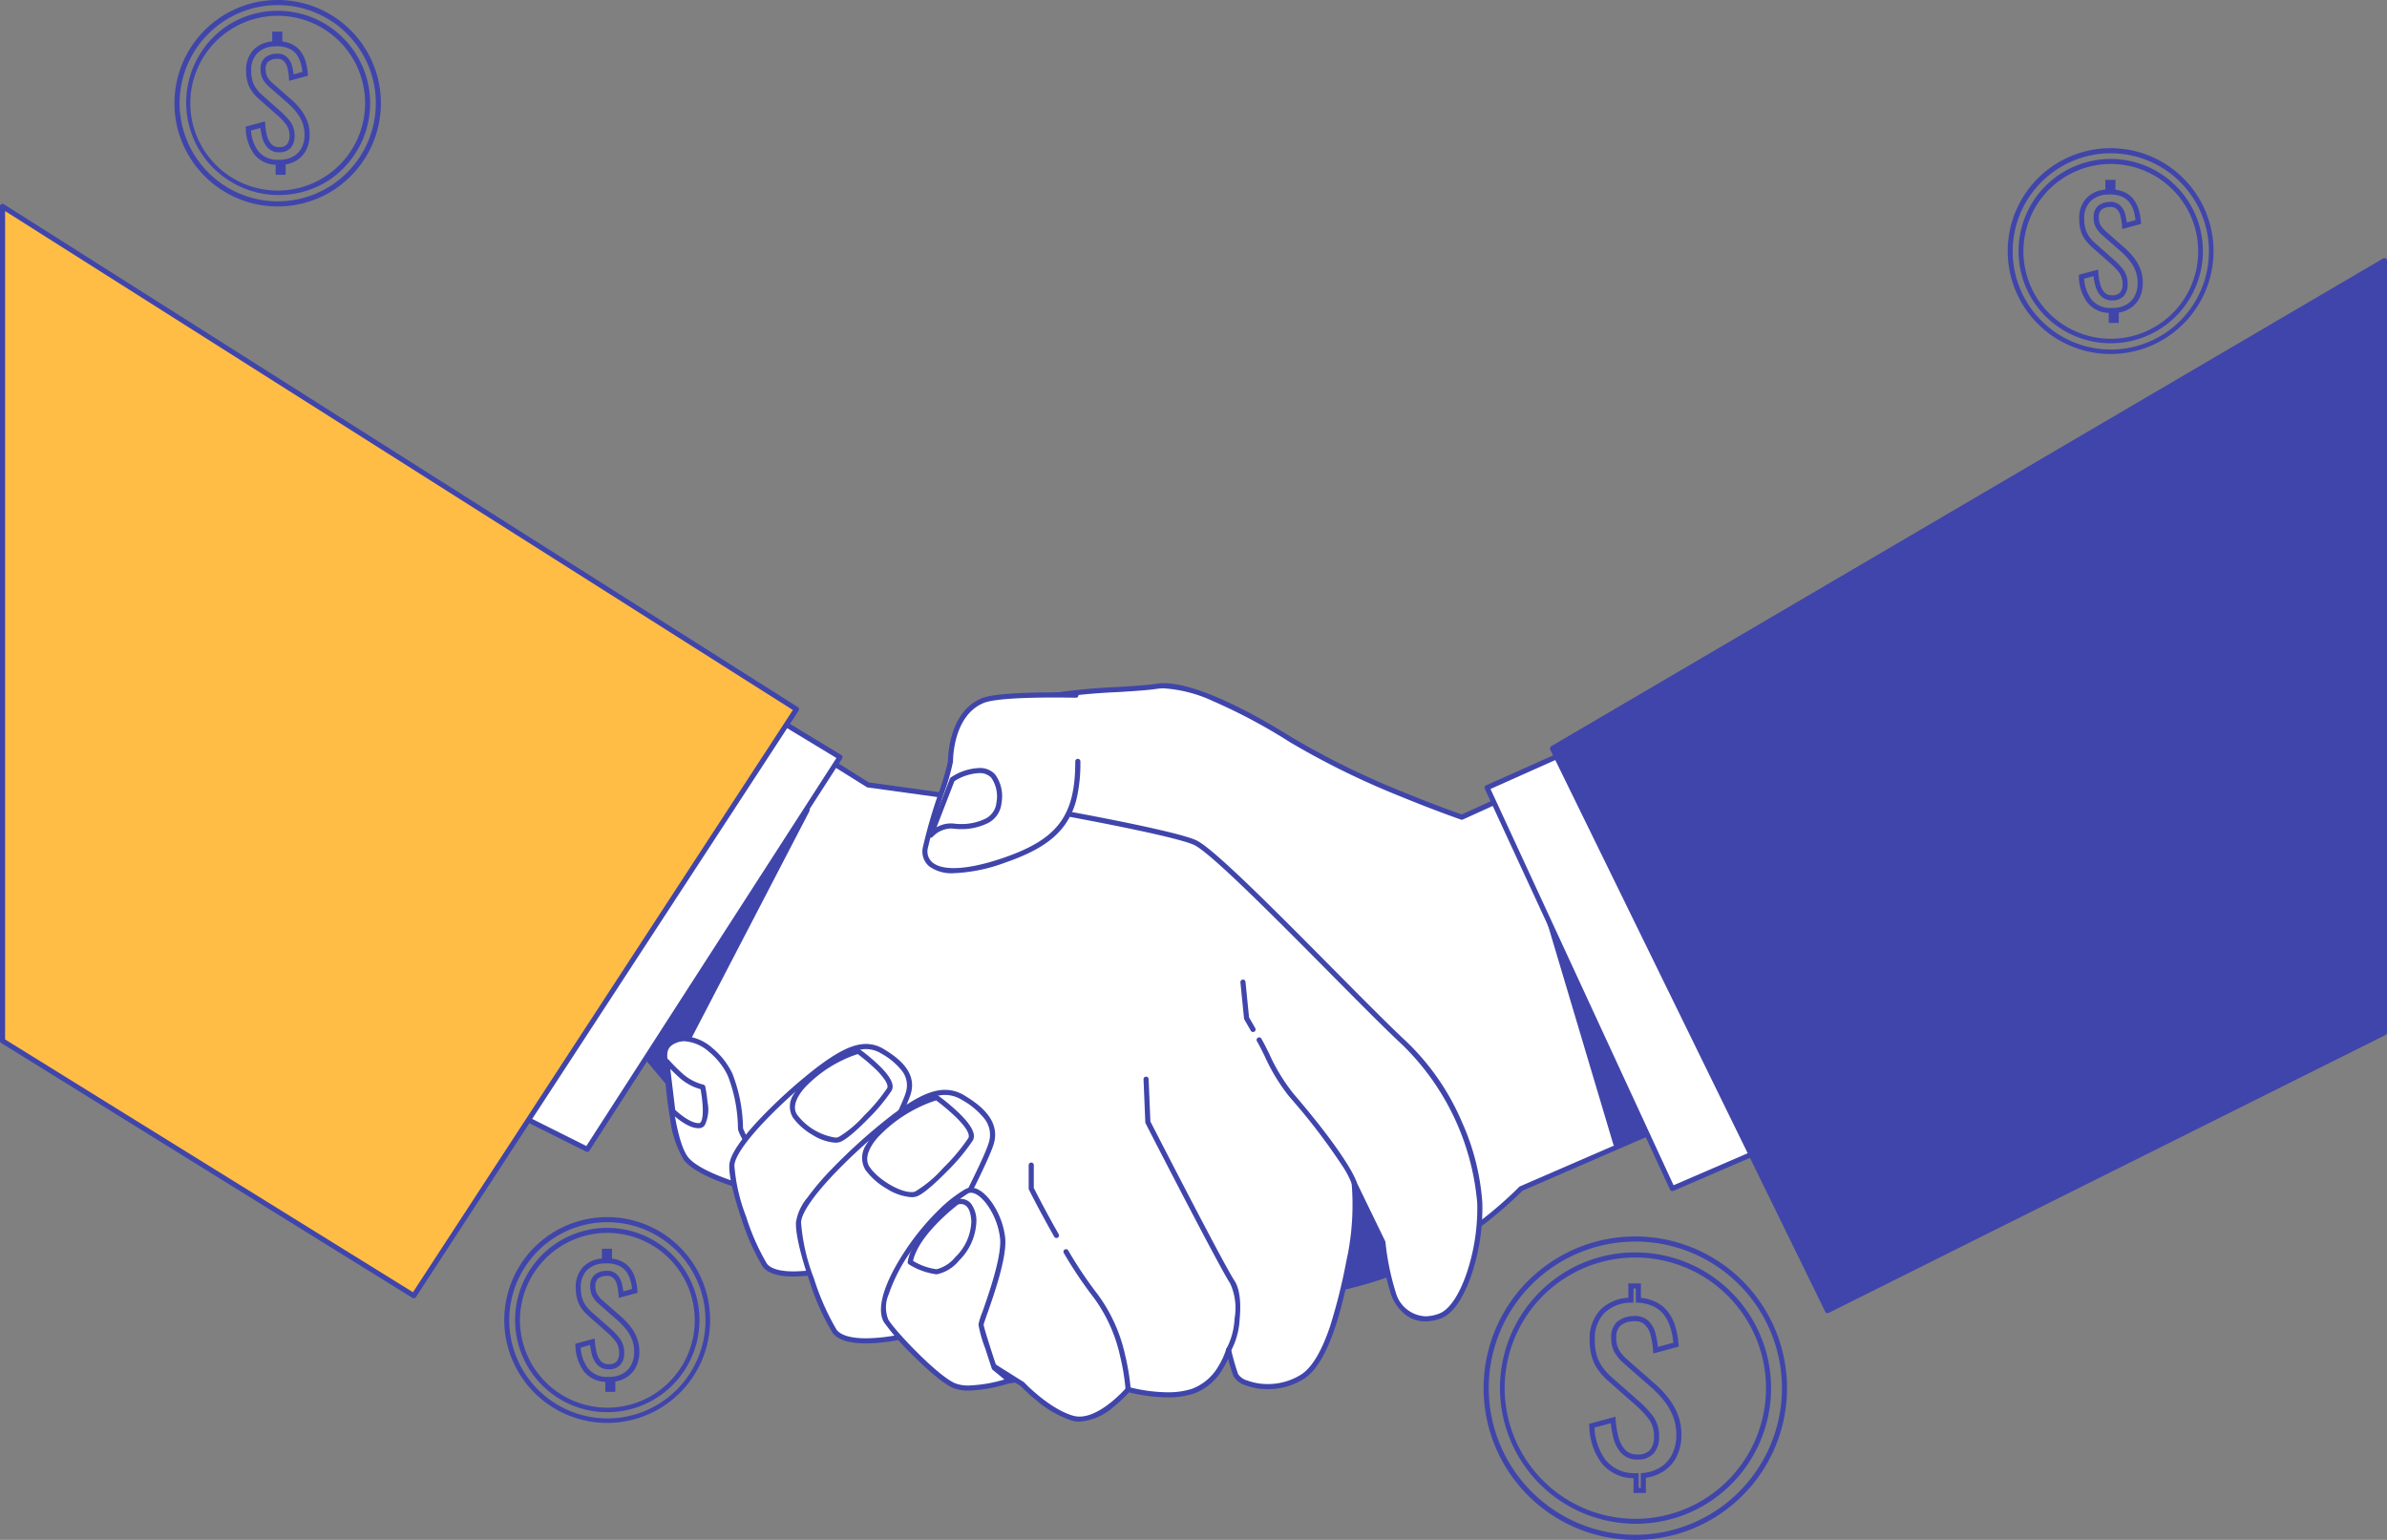 <svg id="Grupo_1101243" data-name="Grupo 1101243" xmlns="http://www.w3.org/2000/svg" xmlns:xlink="http://www.w3.org/1999/xlink" width="295" height="190.319" viewBox="0 0 295 190.319">
  <rect x="0" y="0" width="295" height="190.319" fill="#808080" stroke="none"/>
  <defs>
    <clipPath id="clip-path">
      <rect id="Rectángulo_403116" data-name="Rectángulo 403116" width="25.515" height="25.514" fill="#4045ab"/>
    </clipPath>
    <clipPath id="clip-path-2">
      <rect id="Rectángulo_403117" data-name="Rectángulo 403117" width="25.515" height="25.515" fill="#4045ab"/>
    </clipPath>
    <clipPath id="clip-path-3">
      <rect id="Rectángulo_403118" data-name="Rectángulo 403118" width="37.501" height="37.5" fill="#4045ab"/>
    </clipPath>
    <clipPath id="clip-path-4">
      <rect id="Rectángulo_403119" data-name="Rectángulo 403119" width="25.514" height="25.515" fill="#4045ab"/>
    </clipPath>
  </defs>
  <g id="Grupo_1101237" data-name="Grupo 1101237">
    <g id="Grupo_1101244" data-name="Grupo 1101244">
      <g id="Grupo_1101226" data-name="Grupo 1101226" transform="translate(248.109 18.315)">
        <g id="Grupo_1101225" data-name="Grupo 1101225">
          <g id="Grupo_1101224" data-name="Grupo 1101224" clip-path="url(#clip-path)">
            <path id="Trazado_912201" data-name="Trazado 912201" d="M411.959,52.9h-1.235V51.665a3.491,3.491,0,0,1-2.65-1.3,5.51,5.51,0,0,1-1.041-3.159l-.012-.254,2.39-.645.027.382a7.732,7.732,0,0,0,.23,1.415,2.344,2.344,0,0,0,.537,1.027,1.244,1.244,0,0,0,.959.352,1.218,1.218,0,0,0,.948-.332,1.5,1.5,0,0,0,.316-1.038,2.269,2.269,0,0,0-.381-1.382,7.956,7.956,0,0,0-1.075-1.152l-2.417-2.133a5.364,5.364,0,0,1-.82-.944,3.725,3.725,0,0,1-.5-1.114,5.194,5.194,0,0,1-.162-1.351,3.546,3.546,0,0,1,.963-2.629,3.59,3.59,0,0,1,2.266-.986V35.217h1.252v1.219a3.866,3.866,0,0,1,1.121.309,2.951,2.951,0,0,1,1.052.8,3.8,3.8,0,0,1,.66,1.229,6.947,6.947,0,0,1,.308,1.627l.021.261-2.325.63-.028-.381a7.179,7.179,0,0,0-.2-1.266,1.707,1.707,0,0,0-.469-.834,1.049,1.049,0,0,0-.749-.241c-.051,0-.1,0-.158.006a1.6,1.6,0,0,0-.975.347,1.183,1.183,0,0,0-.311.918,1.991,1.991,0,0,0,.185.926,3.178,3.178,0,0,0,.652.792l2.431,2.13a9.042,9.042,0,0,1,1.039,1.113,5.669,5.669,0,0,1,.808,1.4,4.679,4.679,0,0,1,.316,1.751,4.072,4.072,0,0,1-.407,1.856,3.224,3.224,0,0,1-1.15,1.285,3.7,3.7,0,0,1-1.407.526ZM407.68,47.43a4.751,4.751,0,0,0,.895,2.552,2.975,2.975,0,0,0,2.472,1.066l.309.006v0l.256-.026a3.179,3.179,0,0,0,1.414-.467,2.6,2.6,0,0,0,.927-1.039,3.45,3.45,0,0,0,.339-1.571,4.053,4.053,0,0,0-.27-1.515A5.038,5.038,0,0,0,413.3,45.2a8.41,8.41,0,0,0-.965-1.033L409.9,42.029a3.8,3.8,0,0,1-.783-.961,2.6,2.6,0,0,1-.259-1.222,1.774,1.774,0,0,1,.522-1.389,2.209,2.209,0,0,1,1.351-.505,1.761,1.761,0,0,1,1.383.4,2.327,2.327,0,0,1,.649,1.136,7.492,7.492,0,0,1,.186,1l1.086-.294a5.966,5.966,0,0,0-.253-1.218,3.175,3.175,0,0,0-.547-1.026,2.325,2.325,0,0,0-.829-.632,3.443,3.443,0,0,0-1.2-.283l-.283-.02v.01l-.3.011a3.1,3.1,0,0,0-2.149.823,2.905,2.905,0,0,0-.776,2.181,4.569,4.569,0,0,0,.14,1.186,3.1,3.1,0,0,0,.419.927,4.728,4.728,0,0,0,.721.829l2.411,2.127a8.587,8.587,0,0,1,1.162,1.246,2.877,2.877,0,0,1,.506,1.759,2.1,2.1,0,0,1-.482,1.465,1.831,1.831,0,0,1-1.413.537,1.863,1.863,0,0,1-1.419-.551,2.966,2.966,0,0,1-.688-1.3,8.225,8.225,0,0,1-.214-1.151Z" transform="translate(-398.221 -31.303)" fill="#4045ab"/>
            <path id="Trazado_912202" data-name="Trazado 912202" d="M405.837,29.016a12.719,12.719,0,1,1-4.966,1A12.677,12.677,0,0,1,405.837,29.016Zm0,24.883A12.126,12.126,0,1,0,393.71,41.773,12.14,12.14,0,0,0,405.837,53.9Z" transform="translate(-393.079 -29.016)" fill="#4045ab"/>
            <path id="Trazado_912203" data-name="Trazado 912203" d="M406.614,31.123a11.391,11.391,0,1,1-4.448.9A11.356,11.356,0,0,1,406.614,31.123Zm0,22.223a10.8,10.8,0,1,0-10.8-10.8A10.808,10.808,0,0,0,406.614,53.346Z" transform="translate(-393.856 -29.793)" fill="#4045ab"/>
          </g>
        </g>
      </g>
      <g id="Grupo_1101229" data-name="Grupo 1101229" transform="translate(21.564)">
        <g id="Grupo_1101228" data-name="Grupo 1101228">
          <g id="Grupo_1101227" data-name="Grupo 1101227" clip-path="url(#clip-path-2)">
            <path id="Trazado_912204" data-name="Trazado 912204" d="M53.044,23.888H51.809V22.65a3.491,3.491,0,0,1-2.65-1.3,5.5,5.5,0,0,1-1.041-3.159l-.012-.254,2.39-.645.027.383a7.677,7.677,0,0,0,.23,1.415,2.344,2.344,0,0,0,.537,1.027,1.245,1.245,0,0,0,.959.352,1.218,1.218,0,0,0,.948-.332,1.5,1.5,0,0,0,.316-1.038,2.269,2.269,0,0,0-.381-1.382,7.991,7.991,0,0,0-1.075-1.152l-2.417-2.133a5.361,5.361,0,0,1-.82-.944,3.723,3.723,0,0,1-.5-1.114,5.2,5.2,0,0,1-.162-1.351,3.551,3.551,0,0,1,.963-2.63,3.6,3.6,0,0,1,2.267-.985V6.2h1.252v1.22a3.866,3.866,0,0,1,1.121.309,2.951,2.951,0,0,1,1.052.8,3.815,3.815,0,0,1,.66,1.228,6.949,6.949,0,0,1,.308,1.628l.021.261-2.325.63-.028-.381a7.137,7.137,0,0,0-.2-1.266A1.7,1.7,0,0,0,52.77,9.8a1.046,1.046,0,0,0-.747-.241c-.051,0-.1,0-.16.006a1.6,1.6,0,0,0-.975.347,1.183,1.183,0,0,0-.311.918,1.991,1.991,0,0,0,.185.926,3.178,3.178,0,0,0,.652.792l2.431,2.13a9.075,9.075,0,0,1,1.039,1.112,5.708,5.708,0,0,1,.808,1.4,4.679,4.679,0,0,1,.316,1.751A4.072,4.072,0,0,1,55.6,20.8a3.223,3.223,0,0,1-1.15,1.285,3.7,3.7,0,0,1-1.407.526Zm-4.279-5.474a4.746,4.746,0,0,0,.894,2.552,2.975,2.975,0,0,0,2.472,1.066l.309.006v0l.256-.026a3.179,3.179,0,0,0,1.414-.467,2.6,2.6,0,0,0,.927-1.039,3.45,3.45,0,0,0,.339-1.571,4.052,4.052,0,0,0-.27-1.515,5.075,5.075,0,0,0-.718-1.245,8.44,8.44,0,0,0-.965-1.032l-2.436-2.135a3.8,3.8,0,0,1-.783-.961,2.6,2.6,0,0,1-.258-1.222,1.774,1.774,0,0,1,.522-1.389,2.208,2.208,0,0,1,1.351-.505c.07-.005.139-.008.2-.008a1.664,1.664,0,0,1,1.178.411,2.317,2.317,0,0,1,.649,1.136,7.443,7.443,0,0,1,.186,1l1.086-.294a5.969,5.969,0,0,0-.253-1.218,3.188,3.188,0,0,0-.547-1.026,2.324,2.324,0,0,0-.829-.632,3.443,3.443,0,0,0-1.2-.283L52.014,8v.01l-.3.011a3.064,3.064,0,0,0-2.15.822,2.91,2.91,0,0,0-.775,2.181,4.575,4.575,0,0,0,.14,1.186,3.094,3.094,0,0,0,.419.927,4.73,4.73,0,0,0,.722.829L52.476,16.1a8.624,8.624,0,0,1,1.162,1.246,2.877,2.877,0,0,1,.506,1.759,2.1,2.1,0,0,1-.482,1.465,1.831,1.831,0,0,1-1.413.537,1.865,1.865,0,0,1-1.419-.551,2.966,2.966,0,0,1-.688-1.3,8.207,8.207,0,0,1-.215-1.151Z" transform="translate(-39.306 -2.287)" fill="#4045ab"/>
            <path id="Trazado_912205" data-name="Trazado 912205" d="M46.921,0a12.76,12.76,0,0,1,4.966,24.511A12.76,12.76,0,0,1,41.955,1,12.679,12.679,0,0,1,46.921,0Zm0,24.883A12.126,12.126,0,1,0,34.794,12.758,12.14,12.14,0,0,0,46.921,24.884Z" transform="translate(-34.163 0)" fill="#4045ab"/>
            <path id="Elipse_11555" data-name="Elipse 11555" d="M11.427,0a11.43,11.43,0,0,1,4.448,21.956A11.43,11.43,0,0,1,6.979.9,11.356,11.356,0,0,1,11.427,0Zm0,22.223a10.8,10.8,0,1,0-10.8-10.8A10.808,10.808,0,0,0,11.427,22.223Z" transform="translate(-0.625 3.698) rotate(-10.901)" fill="#4045ab"/>
          </g>
        </g>
      </g>
      <g id="Grupo_1101232" data-name="Grupo 1101232" transform="translate(183.356 152.819)">
        <g id="Grupo_1101231" data-name="Grupo 1101231">
          <g id="Grupo_1101230" data-name="Grupo 1101230" clip-path="url(#clip-path-3)">
            <path id="Trazado_912206" data-name="Trazado 912206" d="M318.166,277.2H316.64v-1.826a5.078,5.078,0,0,1-3.958-1.873,8.014,8.014,0,0,1-1.512-4.595l-.012-.254,3.245-.876.027.383a11.624,11.624,0,0,0,.346,2.125,3.625,3.625,0,0,0,.832,1.586,1.987,1.987,0,0,0,1.532.571,1.943,1.943,0,0,0,1.516-.542,2.358,2.358,0,0,0,.509-1.64,3.513,3.513,0,0,0-.6-2.139,12.023,12.023,0,0,0-1.614-1.728l-3.58-3.159a7.832,7.832,0,0,1-1.192-1.37,5.357,5.357,0,0,1-.727-1.607,7.554,7.554,0,0,1-.234-1.962,5.11,5.11,0,0,1,1.382-3.787,5.228,5.228,0,0,1,3.4-1.429V251.3h1.551v1.789a5.659,5.659,0,0,1,1.749.462,4.228,4.228,0,0,1,1.505,1.15,5.49,5.49,0,0,1,.95,1.771,10.172,10.172,0,0,1,.449,2.376l.021.261-3.147.852-.028-.381a10.736,10.736,0,0,0-.306-1.9,2.669,2.669,0,0,0-.738-1.308,1.7,1.7,0,0,0-1.212-.4c-.079,0-.162,0-.246.009a2.521,2.521,0,0,0-1.535.552A1.9,1.9,0,0,0,314.51,258a3.079,3.079,0,0,0,.292,1.442,4.842,4.842,0,0,0,1,1.216l3.6,3.155a13.27,13.27,0,0,1,1.522,1.629,8.241,8.241,0,0,1,1.176,2.037,6.782,6.782,0,0,1,.456,2.537,5.886,5.886,0,0,1-.586,2.681,4.633,4.633,0,0,1-1.65,1.845,5.378,5.378,0,0,1-2.155.777Zm-.894-.631h.263v-1.811l.284-.028a4.86,4.86,0,0,0,2.162-.715,4.01,4.01,0,0,0,1.427-1.6,5.264,5.264,0,0,0,.518-2.4,6.156,6.156,0,0,0-.411-2.3,7.61,7.61,0,0,0-1.086-1.881,12.631,12.631,0,0,0-1.448-1.551l-3.607-3.16a5.46,5.46,0,0,1-1.129-1.386,3.688,3.688,0,0,1-.366-1.738,2.486,2.486,0,0,1,.723-1.945,3.127,3.127,0,0,1,1.91-.711,2.466,2.466,0,0,1,1.934.557,3.287,3.287,0,0,1,.918,1.61,11.039,11.039,0,0,1,.291,1.636l1.906-.516a9.19,9.19,0,0,0-.4-1.966,4.864,4.864,0,0,0-.838-1.568,3.6,3.6,0,0,0-1.283-.979,5.241,5.241,0,0,0-1.823-.433l-.293-.021v-1.74h-.289v1.751l-.3.011a4.741,4.741,0,0,0-3.287,1.263,4.508,4.508,0,0,0-1.195,3.339,6.931,6.931,0,0,0,.212,1.8,4.728,4.728,0,0,0,.641,1.419,7.2,7.2,0,0,0,1.093,1.256l3.574,3.154a12.657,12.657,0,0,1,1.7,1.823,4.121,4.121,0,0,1,.72,2.516,2.956,2.956,0,0,1-.675,2.067,2.565,2.565,0,0,1-1.981.746,2.616,2.616,0,0,1-1.992-.77,4.246,4.246,0,0,1-.983-1.859,12.158,12.158,0,0,1-.332-1.86l-2.017.545a7.256,7.256,0,0,0,1.366,3.988,4.546,4.546,0,0,0,3.779,1.639l.31.006Z" transform="translate(-298.113 -245.499)" fill="#4045ab"/>
            <path id="Elipse_11556" data-name="Elipse 11556" d="M18.25-.5a18.755,18.755,0,0,1,7.3,36.027A18.755,18.755,0,0,1,10.952.974,18.633,18.633,0,0,1,18.25-.5Zm0,36.869A18.119,18.119,0,1,0,.131,18.25,18.14,18.14,0,0,0,18.25,36.369Z" transform="translate(0.5 0.5)" fill="#4045ab"/>
            <path id="Elipse_11557" data-name="Elipse 11557" d="M16.779,0A16.783,16.783,0,0,1,23.31,32.239,16.783,16.783,0,0,1,10.248,1.319,16.674,16.674,0,0,1,16.779,0Zm0,32.927A16.148,16.148,0,1,0,.631,16.779,16.166,16.166,0,0,0,16.779,32.927Z" transform="translate(1.536 2.418) rotate(-1.506)" fill="#4045ab"/>
          </g>
        </g>
      </g>
      <g id="Grupo_1101235" data-name="Grupo 1101235" transform="translate(62.305 150.426)">
        <g id="Grupo_1101234" data-name="Grupo 1101234">
          <g id="Grupo_1101233" data-name="Grupo 1101233" clip-path="url(#clip-path-4)">
            <path id="Trazado_912207" data-name="Trazado 912207" d="M117.59,262.208h-1.235v-1.239a3.491,3.491,0,0,1-2.65-1.3,5.5,5.5,0,0,1-1.041-3.159l-.012-.254,2.39-.645.027.382a7.733,7.733,0,0,0,.23,1.415,2.345,2.345,0,0,0,.537,1.027,1.245,1.245,0,0,0,.959.352,1.218,1.218,0,0,0,.948-.332,1.5,1.5,0,0,0,.316-1.038,2.269,2.269,0,0,0-.381-1.382,7.953,7.953,0,0,0-1.075-1.152l-2.417-2.133a5.39,5.39,0,0,1-.82-.943,3.723,3.723,0,0,1-.5-1.115,5.194,5.194,0,0,1-.162-1.351,3.546,3.546,0,0,1,.963-2.629,3.59,3.59,0,0,1,2.266-.986v-1.209h1.252v1.219a3.857,3.857,0,0,1,1.121.31,2.95,2.95,0,0,1,1.051.8,3.8,3.8,0,0,1,.66,1.229,6.948,6.948,0,0,1,.308,1.627l.021.261-2.325.63-.028-.381a7.177,7.177,0,0,0-.2-1.266,1.7,1.7,0,0,0-.469-.834,1.046,1.046,0,0,0-.747-.242c-.051,0-.1,0-.16.006a1.6,1.6,0,0,0-.975.347,1.183,1.183,0,0,0-.311.918,1.991,1.991,0,0,0,.185.926,3.178,3.178,0,0,0,.652.792l2.431,2.13a9.124,9.124,0,0,1,1.039,1.112,5.686,5.686,0,0,1,.809,1.4,4.679,4.679,0,0,1,.316,1.751,4.072,4.072,0,0,1-.407,1.856A3.223,3.223,0,0,1,119,260.4a3.7,3.7,0,0,1-1.407.526Zm-4.279-5.474a4.746,4.746,0,0,0,.894,2.552,2.975,2.975,0,0,0,2.472,1.066l.309.006v0l.256-.026a3.179,3.179,0,0,0,1.414-.467,2.6,2.6,0,0,0,.927-1.039,3.45,3.45,0,0,0,.339-1.571,4.052,4.052,0,0,0-.27-1.515,5.054,5.054,0,0,0-.718-1.245,8.491,8.491,0,0,0-.965-1.033l-2.436-2.135a3.8,3.8,0,0,1-.783-.961,2.6,2.6,0,0,1-.258-1.223,1.774,1.774,0,0,1,.522-1.389,2.208,2.208,0,0,1,1.35-.505c.07-.005.139-.008.2-.008a1.664,1.664,0,0,1,1.178.411,2.318,2.318,0,0,1,.649,1.136,7.494,7.494,0,0,1,.186,1l1.086-.294a5.97,5.97,0,0,0-.253-1.218,3.175,3.175,0,0,0-.547-1.026,2.324,2.324,0,0,0-.829-.632,3.438,3.438,0,0,0-1.2-.283l-.283-.02v.01l-.3.011a3.1,3.1,0,0,0-2.149.823,2.905,2.905,0,0,0-.776,2.181,4.568,4.568,0,0,0,.14,1.186,3.1,3.1,0,0,0,.419.927,4.757,4.757,0,0,0,.722.829l2.411,2.127a8.59,8.59,0,0,1,1.162,1.246,2.877,2.877,0,0,1,.506,1.759,2.094,2.094,0,0,1-.482,1.465,1.831,1.831,0,0,1-1.413.536,1.865,1.865,0,0,1-1.419-.551,2.966,2.966,0,0,1-.688-1.3,8.221,8.221,0,0,1-.214-1.151Z" transform="translate(-103.852 -240.607)" fill="#4045ab"/>
            <path id="Trazado_912208" data-name="Trazado 912208" d="M111.467,238.32a12.719,12.719,0,1,1-4.966,1A12.677,12.677,0,0,1,111.467,238.32Zm0,24.883A12.126,12.126,0,1,0,99.34,251.077,12.14,12.14,0,0,0,111.467,263.2Z" transform="translate(-98.709 -238.32)" fill="#4045ab"/>
            <path id="Trazado_912209" data-name="Trazado 912209" d="M112.244,240.427a11.391,11.391,0,1,1-4.448.9A11.355,11.355,0,0,1,112.244,240.427Zm0,22.223a10.8,10.8,0,1,0-10.8-10.8A10.808,10.808,0,0,0,112.244,262.65Z" transform="translate(-99.487 -239.097)" fill="#4045ab"/>
          </g>
        </g>
      </g>
    </g>
  </g>
  <g id="Grupo_1101239" data-name="Grupo 1101239">
    <g id="Grupo_1101242" data-name="Grupo 1101242">
      <path id="Trazado_912210" data-name="Trazado 912210" d="M240.854,150.521s-12.861-4.435-21.065-9.534-13.747-7.1-16.629-6.652-9.313.443-13.969,1.331-7.539,1.774-8.426,3.991,2.882,8.426,7.538,9.756,13.97,7.539,13.97,7.539-40.577,38.8-39.025,42.794,19.291,20.177,21.729,20.4,39.025-11.087,41.242-11.53a43.687,43.687,0,0,0,13.969-5.765,47.793,47.793,0,0,0,7.983-6.43l18.4-7.983L245.731,148.3Z" transform="translate(-60.191 -49.521)" fill="#fff"/>
      <path id="Trazado_912211" data-name="Trazado 912211" d="M203.816,133.775c3.324,0,8.841,2.337,15.955,6.76a98.917,98.917,0,0,0,13.563,6.656c3.734,1.537,6.7,2.59,7.32,2.807l4.763-2.165a.316.316,0,0,1,.411.142l20.843,40.133a.316.316,0,0,1-.155.435L248.171,196.5a49.729,49.729,0,0,1-7.993,6.429,39.547,39.547,0,0,1-8.214,4.08,42.438,42.438,0,0,1-5.868,1.732c-.7.14-5.057,1.433-10.569,3.068-12.047,3.575-28.545,8.471-30.654,8.471-.039,0-.076,0-.109,0a4.158,4.158,0,0,1-1.714-.827c-.711-.465-1.606-1.125-2.659-1.96-2.009-1.594-4.5-3.754-7.01-6.082-4.573-4.24-9.763-9.547-10.612-11.73-.145-.373-.172-1.119,1.263-3.274a61.46,61.46,0,0,1,4.234-5.416c3.177-3.72,7.72-8.612,13.5-14.539,8.917-9.14,18.1-17.982,19.816-19.634-1.693-1.107-9.486-6.12-13.552-7.282-3.154-.9-5.84-3.9-7.1-6.477-.754-1.537-.981-2.85-.642-3.7a5.032,5.032,0,0,1,2.967-2.667,27.583,27.583,0,0,1,5.693-1.517,77.6,77.6,0,0,1,9.2-.932c1.956-.121,3.645-.226,4.782-.4A5.879,5.879,0,0,1,203.816,133.775Zm36.853,16.878a.316.316,0,0,1-.1-.017c-.032-.011-3.272-1.132-7.473-2.861a99.53,99.53,0,0,1-13.655-6.7,68.941,68.941,0,0,0-9.5-5.073,17.086,17.086,0,0,0-6.12-1.591,5.248,5.248,0,0,0-.793.056c-1.165.179-2.868.285-4.839.407a77.157,77.157,0,0,0-9.119.922c-4.684.892-7.377,1.762-8.192,3.8a4.533,4.533,0,0,0,.622,3.187c1.2,2.449,3.742,5.3,6.71,6.148a43.415,43.415,0,0,1,8.8,4.3c2.884,1.7,5.23,3.264,5.253,3.28a.316.316,0,0,1,.043.491c-.1.1-10.255,9.815-20.088,19.894-5.772,5.917-10.3,10.8-13.473,14.507a60.873,60.873,0,0,0-4.189,5.355c-1.281,1.923-1.266,2.526-1.2,2.7.667,1.716,4.77,6.229,10.453,11.5,2.5,2.318,4.977,4.466,6.973,6.051,2.936,2.33,3.8,2.631,4.038,2.653l.052,0c.87,0,4.788-.987,11.647-2.934,5.941-1.686,13.086-3.807,18.827-5.511s9.895-2.936,10.625-3.082a43.584,43.584,0,0,0,13.856-5.718,48.065,48.065,0,0,0,7.926-6.382.316.316,0,0,1,.106-.075l18.093-7.848L245.4,148.531l-4.605,2.093A.316.316,0,0,1,240.669,150.652Z" transform="translate(-60.006 -49.337)" fill="#4045ab"/>
      <path id="Trazado_912212" data-name="Trazado 912212" d="M256.641,219.11S266,227.458,267.013,231a12.979,12.979,0,0,1-.253,7.084l-6.081,1.819Z" transform="translate(-94.651 -80.809)" fill="#4045ab"/>
      <path id="Trazado_912213" data-name="Trazado 912213" d="M256.456,218.61a.315.315,0,0,1,.21.08c.023.021,2.377,2.123,4.822,4.632,3.31,3.4,5.209,5.887,5.643,7.407a12.283,12.283,0,0,1,.262,5,12.712,12.712,0,0,1-.521,2.275.316.316,0,0,1-.207.2l-6.081,1.819a.316.316,0,0,1-.4-.242l-4.038-20.793a.316.316,0,0,1,.31-.376Zm9.871,19.034a13.133,13.133,0,0,0,.444-2.019,11.643,11.643,0,0,0-.246-4.723c-.816-2.855-7.393-9.09-9.578-11.1l3.79,19.516Z" transform="translate(-94.466 -80.625)" fill="#4045ab"/>
      <path id="Trazado_912214" data-name="Trazado 912214" d="M302.733,178.229l8.6,28.84,6.7-2.421Z" transform="translate(-111.65 -65.732)" fill="#4045ab"/>
      <path id="Trazado_912215" data-name="Trazado 912215" d="M302.548,177.729a.316.316,0,0,1,.273.157l15.3,26.419a.316.316,0,0,1-.166.455l-6.7,2.421a.316.316,0,0,1-.41-.207l-8.6-28.84a.316.316,0,0,1,.3-.406Zm14.839,26.566-13.772-23.78,7.742,25.959Z" transform="translate(-111.465 -65.547)" fill="#4045ab"/>
      <path id="Trazado_912216" data-name="Trazado 912216" d="M169.932,152.686s16.408,2.883,19.512,4.213,19.956,19.291,25.943,24.834a31.214,31.214,0,0,1,9.313,19.734c.222,5.543-2,12.86-4.878,13.969s-4.878-.444-5.765-2.661a31.862,31.862,0,0,1-1.331-6.43l-3.548-7.317a32.4,32.4,0,0,1-.443,8.648c-.887,4.213-2.439,13.082-5.987,15.3s-7.761.887-8.2-.222a26.424,26.424,0,0,1-.887-3.1s-1.109,3.992-4.435,5.1-7.982-.222-7.982-.222-3.77,4.435-6.874,3.547-6.208-4.213-6.208-4.213-10.422-6.431-19.956-13.082-26.608-27.495-26.608-27.495l-8.2-5.1,25.056-35.033,10.643,6.652Z" transform="translate(-41.819 -52.795)" fill="#fff"/>
      <path id="Trazado_912217" data-name="Trazado 912217" d="M138.262,142.652a.314.314,0,0,1,.167.048l10.586,6.616,20.776,2.873.011,0c.671.118,16.48,2.9,19.582,4.233.956.41,3.087,2.222,6.705,5.7,3.1,2.986,6.75,6.667,10.276,10.226,3.6,3.63,6.992,7.058,9.051,8.965a30,30,0,0,1,6.893,9.972,29.178,29.178,0,0,1,2.521,9.981,25.979,25.979,0,0,1-1.291,8.76c-.58,1.739-1.843,4.767-3.789,5.516a5.428,5.428,0,0,1-1.942.388,4.036,4.036,0,0,1-2.626-.944,5.655,5.655,0,0,1-1.6-2.283,31.145,31.145,0,0,1-1.345-6.459L209.4,200.4a31.42,31.42,0,0,1-.54,7.154c-.071.335-.146.7-.225,1.09-.944,4.6-2.523,12.3-5.9,14.412a8.338,8.338,0,0,1-4.416,1.247,7.82,7.82,0,0,1-2.757-.481,2.509,2.509,0,0,1-1.491-1.139,19.384,19.384,0,0,1-.659-2.145,10.316,10.316,0,0,1-.636,1.223,6.913,6.913,0,0,1-3.634,3.1,10.278,10.278,0,0,1-3.227.457,20.207,20.207,0,0,1-4.747-.623,16.32,16.32,0,0,1-1.829,1.723,7.193,7.193,0,0,1-4.291,1.9,3.444,3.444,0,0,1-.947-.13,12.91,12.91,0,0,1-4.38-2.5,21.513,21.513,0,0,1-1.943-1.772c-.678-.42-10.779-6.682-19.935-13.07a69,69,0,0,1-8.221-7.136c-2.607-2.561-5.538-5.64-8.713-9.153-5.151-5.7-9.293-10.723-9.705-11.224l-8.16-5.073a.316.316,0,0,1-.09-.452L138,142.784A.315.315,0,0,1,138.262,142.652ZM169.7,152.814l-20.837-2.882a.316.316,0,0,1-.124-.045l-10.392-6.494L113.658,177.91l7.918,4.922a.316.316,0,0,1,.078.068c.043.052,4.327,5.276,9.72,11.243,7.127,7.887,12.945,13.486,16.824,16.193,9.417,6.57,19.837,13.008,19.941,13.072a.318.318,0,0,1,.065.053c.03.033,3.082,3.273,6.064,4.125a2.815,2.815,0,0,0,.774.105c2.717,0,5.743-3.518,5.773-3.554a.316.316,0,0,1,.327-.1,19.829,19.829,0,0,0,4.768.65,9.657,9.657,0,0,0,3.028-.425,6.384,6.384,0,0,0,3.286-2.816,9.216,9.216,0,0,0,.945-2.07.316.316,0,0,1,.612.016,26.272,26.272,0,0,0,.872,3.056,2.027,2.027,0,0,0,1.133.785,7.176,7.176,0,0,0,2.529.438,7.707,7.707,0,0,0,4.081-1.151c1.352-.845,2.572-2.869,3.627-6.017a70.059,70.059,0,0,0,1.992-7.987c.08-.389.155-.756.226-1.093a32.341,32.341,0,0,0,.438-8.552.316.316,0,0,1,.6-.169l3.548,7.317a.316.316,0,0,1,.03.1,31.743,31.743,0,0,0,1.31,6.346,3.976,3.976,0,0,0,3.643,2.83,4.8,4.8,0,0,0,1.716-.346c1.245-.479,2.491-2.348,3.417-5.127A25.314,25.314,0,0,0,224.2,201.3a31.014,31.014,0,0,0-9.212-19.515c-2.07-1.916-5.47-5.349-9.071-8.984-6.6-6.658-14.8-14.944-16.782-15.792C186.121,155.713,170.084,152.881,169.7,152.814Z" transform="translate(-41.634 -52.611)" fill="#4045ab"/>
      <path id="Trazado_912218" data-name="Trazado 912218" d="M146.37,158.59l-17.225,33.148-2.757-2.759Z" transform="translate(-46.613 -58.489)" fill="#4045ab"/>
      <path id="Trazado_912219" data-name="Trazado 912219" d="M146.186,158.09a.316.316,0,0,1,.28.461L129.24,191.7a.316.316,0,0,1-.5.078l-2.757-2.759a.316.316,0,0,1-.04-.4l19.982-30.389A.315.315,0,0,1,146.186,158.09Zm-17.307,32.936,14.187-27.3-16.458,25.03Z" transform="translate(-46.428 -58.304)" fill="#4045ab"/>
      <path id="Trazado_912220" data-name="Trazado 912220" d="M199.79,136.109s-9.322-.244-11.53.665c-3.769,1.552-3.991,6.652-3.991,7.539s-2.661,7.982-3.1,10.643,2.66,3.991,9.756,1.552,9.091-5.544,9.091-12.2" transform="translate(-66.799 -50.187)" fill="#fff"/>
      <path id="Trazado_912221" data-name="Trazado 912221" d="M184.506,157.921a4.69,4.69,0,0,1-3.065-.855,2.394,2.394,0,0,1-.772-2.347,61.226,61.226,0,0,1,1.934-6.661,34.776,34.776,0,0,0,1.166-3.931c0-.625.117-6.155,4.186-7.831,2.244-.924,11.275-.7,11.658-.689a.316.316,0,0,1-.017.631c-.093,0-9.28-.232-11.4.642-3.689,1.519-3.8,6.665-3.8,7.247a26.834,26.834,0,0,1-1.2,4.126,62.316,62.316,0,0,0-1.911,6.569,1.772,1.772,0,0,0,.557,1.761c1.313,1.112,4.515.908,8.784-.56,6.721-2.311,8.878-5.2,8.878-11.9a.316.316,0,1,1,.631,0,19.474,19.474,0,0,1-.431,4.441,9.368,9.368,0,0,1-1.514,3.421c-1.4,1.935-3.672,3.364-7.359,4.631A20.423,20.423,0,0,1,184.506,157.921Z" transform="translate(-66.615 -50.001)" fill="#4045ab"/>
      <path id="Trazado_912222" data-name="Trazado 912222" d="M182.058,158.994a.316.316,0,0,1-.294-.429l2.66-6.874a.315.315,0,0,1,.111-.143,6.76,6.76,0,0,1,3.51-1.167,2.536,2.536,0,0,1,1.955.777,4.6,4.6,0,0,1,.8,3.556,3.1,3.1,0,0,1-1.892,2.578,7.387,7.387,0,0,1-3.111.643,7.24,7.24,0,0,1-.894-.052,2.9,2.9,0,0,0-.358-.022,3.185,3.185,0,0,0-2.244,1.021A.316.316,0,0,1,182.058,158.994Zm2.919-6.982-2.206,5.7a3.5,3.5,0,0,1,2.209-.454,6.606,6.606,0,0,0,.816.048,6.7,6.7,0,0,0,2.834-.579,2.471,2.471,0,0,0,1.54-2.064,4.042,4.042,0,0,0-.634-3.076,1.933,1.933,0,0,0-1.491-.573A6.148,6.148,0,0,0,184.978,152.012Z" transform="translate(-67.028 -55.461)" fill="#4045ab"/>
      <path id="Trazado_912223" data-name="Trazado 912223" d="M258.1,221.468a.316.316,0,0,1-.3-.233,11.35,11.35,0,0,0-1.251-2.345,75.476,75.476,0,0,0-6.444-8.4,23.422,23.422,0,0,1-3.075-5.05c-.33-.668-.641-1.3-.947-1.829a.316.316,0,1,1,.547-.316c.317.549.633,1.188.967,1.866a22.925,22.925,0,0,0,2.988,4.919c7.01,8.178,7.8,10.877,7.826,10.988a.316.316,0,0,1-.3.4Z" transform="translate(-90.738 -74.919)" fill="#4045ab"/>
      <path id="Trazado_912224" data-name="Trazado 912224" d="M244.429,198.3a.315.315,0,0,1-.274-.158c-.5-.868-.8-1.4-.8-1.4a.316.316,0,0,1-.04-.125l-.444-4.435a.316.316,0,1,1,.628-.063l.437,4.368c.091.159.365.638.769,1.34a.316.316,0,0,1-.273.473Z" transform="translate(-89.571 -70.749)" fill="#4045ab"/>
      <path id="Trazado_912225" data-name="Trazado 912225" d="M234.412,244.915a.316.316,0,0,1-.246-.513,8.925,8.925,0,0,0,.986-3.714,7.287,7.287,0,0,0-.558-4.34c-1.325-1.988-10.068-19.04-10.44-19.765a.316.316,0,0,1-.034-.131l-.222-5.322a.316.316,0,0,1,.631-.026l.219,5.252c.591,1.152,9.105,17.742,10.372,19.642.852,1.277.78,3.525.661,4.751a9.352,9.352,0,0,1-1.121,4.047A.315.315,0,0,1,234.412,244.915Z" transform="translate(-82.575 -77.745)" fill="#4045ab"/>
      <path id="Trazado_912226" data-name="Trazado 912226" d="M216.218,262.27a.316.316,0,0,1-.315-.3,26.9,26.9,0,0,0-.66-4.06,19.136,19.136,0,0,0-3.262-7.292,51.348,51.348,0,0,1-3.7-5.511.316.316,0,1,1,.541-.324,50.74,50.74,0,0,0,3.656,5.441,19.77,19.77,0,0,1,3.386,7.552,26.983,26.983,0,0,1,.673,4.155.316.316,0,0,1-.3.335Z" transform="translate(-76.797 -90.222)" fill="#4045ab"/>
      <path id="Trazado_912227" data-name="Trazado 912227" d="M204.847,236.973a.316.316,0,0,1-.275-.159c-1.77-3.107-3.111-5.783-3.124-5.81a.316.316,0,0,1-.033-.141V227.98a.316.316,0,1,1,.631,0v2.808c.217.43,1.468,2.894,3.075,5.714a.316.316,0,0,1-.274.472Z" transform="translate(-74.283 -83.964)" fill="#4045ab"/>
      <path id="Trazado_912228" data-name="Trazado 912228" d="M139.619,221.628s-5.347-1.5-6.845-3.422-2.139-8.022-2.246-9.947-1.283-3.85,1.07-4.706,5.454,1.712,6.631,4.278a18.743,18.743,0,0,1,1.284,6.631,19.841,19.841,0,0,0,1.818,3.422s1.711,3.316-1.711,3.744" transform="translate(-47.997 -75.009)" fill="#fff"/>
      <path id="Trazado_912229" data-name="Trazado 912229" d="M139.435,221.759a.315.315,0,0,1-.085-.012c-.222-.062-5.465-1.548-7.009-3.532a12.754,12.754,0,0,1-1.706-5.111,45.816,45.816,0,0,1-.606-5.012,10.38,10.38,0,0,0-.2-1.349,5.226,5.226,0,0,1-.13-2.072,2.234,2.234,0,0,1,1.6-1.6,3.171,3.171,0,0,1,1.087-.187,5.69,5.69,0,0,1,3.458,1.461,9.278,9.278,0,0,1,2.481,3.169,19.24,19.24,0,0,1,1.313,6.763,18.748,18.748,0,0,0,1.769,3.254l.013.023a3.648,3.648,0,0,1,.21,2.96,2.618,2.618,0,0,1-2.163,1.242Zm-7.042-18.243a2.541,2.541,0,0,0-.871.149c-1.457.53-1.362,1.425-1.069,2.96a10.852,10.852,0,0,1,.207,1.432c.136,2.448.847,8.057,2.18,9.771s6.028,3.122,6.62,3.295a2,2,0,0,0,1.62-.9,3.024,3.024,0,0,0-.208-2.366c-.064-.1-.488-.781-.907-1.508-.951-1.651-.951-1.933-.951-2.069a18.529,18.529,0,0,0-1.255-6.5,8.626,8.626,0,0,0-2.308-2.944A5.073,5.073,0,0,0,132.393,203.516Z" transform="translate(-47.812 -74.825)" fill="#4045ab"/>
      <path id="Trazado_912230" data-name="Trazado 912230" d="M131.3,213.973s1.9,1.9,3.279,1.8.424-4.76.424-4.76a6.392,6.392,0,0,1-2.645-1.375,22.734,22.734,0,0,1-1.8-1.8Z" transform="translate(-48.152 -76.652)" fill="#fff"/>
      <path id="Trazado_912231" data-name="Trazado 912231" d="M134.283,215.907h0c-1.477,0-3.312-1.818-3.389-1.895a.316.316,0,0,1-.09-.185l-.74-6.135a.316.316,0,0,1,.553-.243,22.73,22.73,0,0,0,1.771,1.77,6.125,6.125,0,0,0,2.5,1.3.316.316,0,0,1,.243.245,19.277,19.277,0,0,1,.277,1.931,4.447,4.447,0,0,1-.34,2.842.879.879,0,0,1-.645.366C134.376,215.905,134.33,215.907,134.283,215.907Zm-2.866-2.266c.541.518,1.906,1.635,2.866,1.635h0c.03,0,.06,0,.088,0a.246.246,0,0,0,.19-.116c.448-.594.24-2.732-.013-4.073a6.669,6.669,0,0,1-2.586-1.4c-.476-.433-.863-.812-1.157-1.111Z" transform="translate(-47.967 -76.467)" fill="#4045ab"/>
      <path id="Trazado_912232" data-name="Trazado 912232" d="M154.416,232.676s-5.669,1.177-7.059-.749-4.171-9.626-4.064-12.3,7.165-9.2,10.695-11.871,5.775-3.53,7.915-2.246,3.85,2.888,3.209,5.134-5.775,11.872-6.631,13.583-1.711,7.7-1.711,7.7Z" transform="translate(-52.846 -75.577)" fill="#fff"/>
      <path id="Trazado_912233" data-name="Trazado 912233" d="M150.742,233.163c-1.946,0-3.233-.416-3.826-1.235a27.94,27.94,0,0,1-2.636-5.952c-.471-1.376-1.558-4.768-1.487-6.546.051-1.274,1.448-3.34,4.152-6.142a63.319,63.319,0,0,1,6.668-5.968c2.68-2.03,4.5-2.9,6.07-2.9a4.172,4.172,0,0,1,2.2.632c1.8,1.081,4.111,2.827,3.35,5.491-.522,1.825-3.885,8.3-5.692,11.777-.441.849-.79,1.52-.96,1.861-.823,1.646-1.673,7.545-1.681,7.6a.316.316,0,0,1-.217.256l-2.353.749-.032.008A19.69,19.69,0,0,1,150.742,233.163Zm8.941-28.109c-1.426,0-3.127.828-5.689,2.768a62.626,62.626,0,0,0-6.595,5.9c-2.521,2.612-3.932,4.646-3.976,5.729a22.037,22.037,0,0,0,1.454,6.316,27.872,27.872,0,0,0,2.551,5.787c.46.637,1.606.974,3.314.974a19.42,19.42,0,0,0,3.41-.346l2.149-.684c.158-1.068.922-6.021,1.713-7.6.173-.346.522-1.018.965-1.87,1.669-3.212,5.141-9.895,5.645-11.659a2.911,2.911,0,0,0-.513-2.655,8.559,8.559,0,0,0-2.555-2.121A3.558,3.558,0,0,0,159.683,205.055Z" transform="translate(-52.662 -75.393)" fill="#4045ab"/>
      <path id="Trazado_912234" data-name="Trazado 912234" d="M156.648,209.917s-2.353,2.246-1.177,3.958,4.172,3.315,5.455,2.888,5.455-4.813,6.2-6.2-3.85-4.706-3.85-4.706a15.932,15.932,0,0,0-6.631,4.064" transform="translate(-57.217 -75.92)" fill="#fff"/>
      <path id="Trazado_912235" data-name="Trazado 912235" d="M163.1,205.353a.316.316,0,0,1,.185.06,24.312,24.312,0,0,1,2.239,1.859c1.539,1.461,2.1,2.525,1.705,3.253a22.316,22.316,0,0,1-2.954,3.534c-.733.749-2.536,2.522-3.428,2.819a1.858,1.858,0,0,1-.586.086,6.018,6.018,0,0,1-2.793-.952,7.883,7.883,0,0,1-2.436-2.142,2.675,2.675,0,0,1,.133-2.956,6.823,6.823,0,0,1,1.081-1.4,16.392,16.392,0,0,1,4.523-3.255,13.491,13.491,0,0,1,2.251-.891A.315.315,0,0,1,163.1,205.353Zm-2.839,10.979a1.234,1.234,0,0,0,.386-.054,13.449,13.449,0,0,0,3.176-2.662,21.512,21.512,0,0,0,2.849-3.391c.14-.259-.071-.687-.272-1a8.676,8.676,0,0,0-1.308-1.492,24.082,24.082,0,0,0-2.054-1.718,14.147,14.147,0,0,0-2.008.813,15.752,15.752,0,0,0-4.335,3.123l-.009.009c-.021.02-2.144,2.081-1.134,3.551A7.372,7.372,0,0,0,160.256,216.332Z" transform="translate(-57.033 -75.735)" fill="#4045ab"/>
      <path id="Trazado_912236" data-name="Trazado 912236" d="M168.5,244.222s-6.193,1.285-7.711-.818-4.557-10.515-4.44-13.436,7.828-10.048,11.683-12.969,6.309-3.855,8.646-2.453,4.206,3.155,3.505,5.608-6.309,12.969-7.244,14.839-1.87,8.412-1.87,8.412Z" transform="translate(-57.66 -78.889)" fill="#fff"/>
      <path id="Trazado_912237" data-name="Trazado 912237" d="M164.5,244.741c-2.117,0-3.515-.45-4.156-1.338a30.492,30.492,0,0,1-2.876-6.494c-.514-1.5-1.7-5.2-1.623-7.14a6.25,6.25,0,0,1,1.391-3.018,33.332,33.332,0,0,1,3.137-3.673,69.186,69.186,0,0,1,7.28-6.517c2.923-2.214,4.9-3.158,6.614-3.158a4.53,4.53,0,0,1,2.385.686c1.961,1.177,4.472,3.076,3.646,5.966-.568,1.99-4.239,9.056-6.211,12.851-.484.932-.866,1.667-1.054,2.042-.9,1.8-1.83,8.251-1.839,8.315a.316.316,0,0,1-.217.256l-2.57.818-.032.008A21.478,21.478,0,0,1,164.5,244.741Zm9.767-30.706c-1.565,0-3.429.906-6.233,3.03a68.5,68.5,0,0,0-7.207,6.452c-2.759,2.858-4.3,5.088-4.351,6.278a24.1,24.1,0,0,0,1.59,6.91,30.467,30.467,0,0,0,2.79,6.329c.508.7,1.768,1.076,3.644,1.076a21.24,21.24,0,0,0,3.732-.379l2.366-.753c.167-1.127,1.005-6.581,1.871-8.312.189-.379.573-1.117,1.058-2.051,1.962-3.776,5.614-10.8,6.164-12.734a3.206,3.206,0,0,0-.565-2.925,9.386,9.386,0,0,0-2.8-2.326A3.916,3.916,0,0,0,174.267,214.035Z" transform="translate(-57.475 -78.705)" fill="#4045ab"/>
      <path id="Trazado_912238" data-name="Trazado 912238" d="M170.935,219.359s-2.57,2.453-1.285,4.323,4.557,3.622,5.958,3.155,5.958-5.258,6.777-6.777-4.206-5.141-4.206-5.141a17.4,17.4,0,0,0-7.244,4.44" transform="translate(-62.435 -79.263)" fill="#fff"/>
      <path id="Trazado_912239" data-name="Trazado 912239" d="M178,214.419a.316.316,0,0,1,.185.06,26.52,26.52,0,0,1,2.442,2.028c1.67,1.586,2.278,2.737,1.857,3.519a24.372,24.372,0,0,1-3.222,3.854c-.8.816-2.764,2.75-3.733,3.073a2,2,0,0,1-.631.093,6.544,6.544,0,0,1-3.036-1.036,8.579,8.579,0,0,1-2.652-2.332,2.9,2.9,0,0,1,.146-3.2,7.421,7.421,0,0,1,1.176-1.528,17.877,17.877,0,0,1,4.933-3.551,14.7,14.7,0,0,1,2.453-.971A.315.315,0,0,1,178,214.419Zm-3.1,11.994a1.377,1.377,0,0,0,.431-.06,14.7,14.7,0,0,0,3.482-2.916,23.542,23.542,0,0,0,3.117-3.711c.119-.221.189-.933-1.732-2.758a26.338,26.338,0,0,0-2.258-1.887,15.423,15.423,0,0,0-2.211.894,17.234,17.234,0,0,0-4.745,3.419l-.009.009c-.024.023-2.36,2.291-1.243,3.916C170.779,224.851,173.387,226.413,174.893,226.413Z" transform="translate(-62.251 -79.079)" fill="#4045ab"/>
      <path id="Trazado_912240" data-name="Trazado 912240" d="M186.677,255.006s-1.632-4.9-1.632-5.342,2.968-7.568,2.671-10.684-2.82-6.677-4.452-5.787a24.149,24.149,0,0,0-7.271,7.42c-2.671,4.006-3.561,7.122-2.671,8.606s6.232,7.123,8.459,8.013,6.806-.656,6.806-.656Z" transform="translate(-63.799 -85.952)" fill="#fff"/>
      <path id="Trazado_912241" data-name="Trazado 912241" d="M183.365,257.639h0a5.138,5.138,0,0,1-1.885-.3c-1.373-.549-3.619-2.649-4.835-3.852a31.557,31.557,0,0,1-3.777-4.291c-.988-1.648-.012-4.908,2.679-8.944a30.715,30.715,0,0,1,4.068-4.93,16.56,16.56,0,0,1,3.315-2.592,1.441,1.441,0,0,1,.7-.177c.867,0,1.856.751,2.716,2.061a9.625,9.625,0,0,1,1.5,4.15c.229,2.4-1.368,6.948-2.225,9.39-.215.612-.418,1.19-.444,1.331.036.358.834,2.888,1.586,5.149l1.838,1.511a.316.316,0,0,1-.1.543A19.021,19.021,0,0,1,183.365,257.639Zm.262-24.454a.805.805,0,0,0-.4.1,24.1,24.1,0,0,0-7.16,7.318,20.761,20.761,0,0,0-2.632,5.166,4.029,4.029,0,0,0-.031,3.1c.854,1.422,6.157,7.024,8.305,7.882a4.529,4.529,0,0,0,1.651.254h0a17.343,17.343,0,0,0,4.384-.746l-1.456-1.2a.315.315,0,0,1-.1-.144c0-.012-.413-1.241-.817-2.508a15.284,15.284,0,0,1-.831-2.934,7.638,7.638,0,0,1,.48-1.533c.782-2.225,2.408-6.856,2.192-9.121a8.965,8.965,0,0,0-1.4-3.864C185.1,233.866,184.259,233.185,183.628,233.185Z" transform="translate(-63.616 -85.767)" fill="#4045ab"/>
      <path id="Trazado_912242" data-name="Trazado 912242" d="M178.219,242.764a8.263,8.263,0,0,0,3.265,1.187c1.336,0,4.748-3.116,4.6-6.232s-2.077-2.375-2.077-2.375-5.194,3.858-5.787,7.42" transform="translate(-65.728 -86.768)" fill="#fff"/>
      <path id="Trazado_912243" data-name="Trazado 912243" d="M181.3,244.082a8.451,8.451,0,0,1-3.43-1.234.316.316,0,0,1-.146-.321c.257-1.542,1.334-3.3,3.2-5.214a25.056,25.056,0,0,1,2.709-2.408.315.315,0,0,1,.075-.041,1.763,1.763,0,0,1,.591-.1,1.594,1.594,0,0,1,1.215.538,3.523,3.523,0,0,1,.7,2.214,7.142,7.142,0,0,1-2.149,4.87A4.789,4.789,0,0,1,181.3,244.082Zm-2.912-1.663a7.34,7.34,0,0,0,2.912,1.031,4.373,4.373,0,0,0,2.309-1.5,6.364,6.364,0,0,0,1.976-4.4c-.047-.981-.307-2.151-1.285-2.151a1.23,1.23,0,0,0-.329.045C183.5,235.8,179.083,239.245,178.387,242.419Z" transform="translate(-65.544 -86.583)" fill="#4045ab"/>
      <path id="Trazado_912244" data-name="Trazado 912244" d="M291.17,150.93l22.887,49.544,13.733-5.924-23.965-49.275Z" transform="translate(-107.385 -53.578)" fill="#fff"/>
      <path id="Trazado_912245" data-name="Trazado 912245" d="M303.641,144.775a.316.316,0,0,1,.284.178l23.965,49.275a.316.316,0,0,1-.159.428L314,200.58a.316.316,0,0,1-.411-.157L290.7,150.878a.316.316,0,0,1,.158-.421l12.655-5.655A.315.315,0,0,1,303.641,144.775Zm23.536,49.432-23.686-48.7-12.085,5.4,22.624,48.975Z" transform="translate(-107.201 -53.394)" fill="#4045ab"/>
      <path id="Trazado_912246" data-name="Trazado 912246" d="M406.79,51.037l-102.822,60.29L337.962,180.8l68.827-34.342Z" transform="translate(-112.105 -18.823)" fill="#4045ab"/>
      <path id="Trazado_912247" data-name="Trazado 912247" d="M406.605,50.537a.316.316,0,0,1,.316.316v95.418a.316.316,0,0,1-.175.282L337.919,180.9a.316.316,0,0,1-.424-.144L303.5,111.282a.316.316,0,0,1,.124-.411l102.822-60.29A.315.315,0,0,1,406.605,50.537Zm-.316,95.538V51.4L304.2,111.268l33.726,68.921Z" transform="translate(-111.921 -18.638)" fill="#4045ab"/>
      <path id="Trazado_912248" data-name="Trazado 912248" d="M139.3,144.643,108.064,193.11l-11.848-5.924,32.85-48.737Z" transform="translate(-35.485 -51.061)" fill="#fff"/>
      <path id="Trazado_912249" data-name="Trazado 912249" d="M128.882,137.95a.314.314,0,0,1,.163.046l10.232,6.193a.316.316,0,0,1,.1.441L108.144,193.1a.316.316,0,0,1-.406.111l-11.848-5.924a.316.316,0,0,1-.121-.459l32.85-48.737A.315.315,0,0,1,128.882,137.95Zm9.791,6.611-9.7-5.87-32.481,48.19,11.273,5.637Z" transform="translate(-35.301 -50.877)" fill="#4045ab"/>
      <path id="Trazado_912250" data-name="Trazado 912250" d="M.5,40.419V143.55l50.817,31.5,47.295-72.481Z" transform="translate(-0.184 -14.907)" fill="#ffbd45"/>
      <path id="Trazado_912251" data-name="Trazado 912251" d="M.316,39.919a.315.315,0,0,1,.169.049L98.6,102.114a.316.316,0,0,1,.1.439L51.4,175.034a.316.316,0,0,1-.431.1L.149,143.634A.316.316,0,0,1,0,143.366V40.234a.316.316,0,0,1,.316-.316Zm97.673,62.557L.631,40.808V143.19l50.406,31.241Z" transform="translate(0 -14.722)" fill="#4045ab"/>
    </g>
  </g>
</svg>
